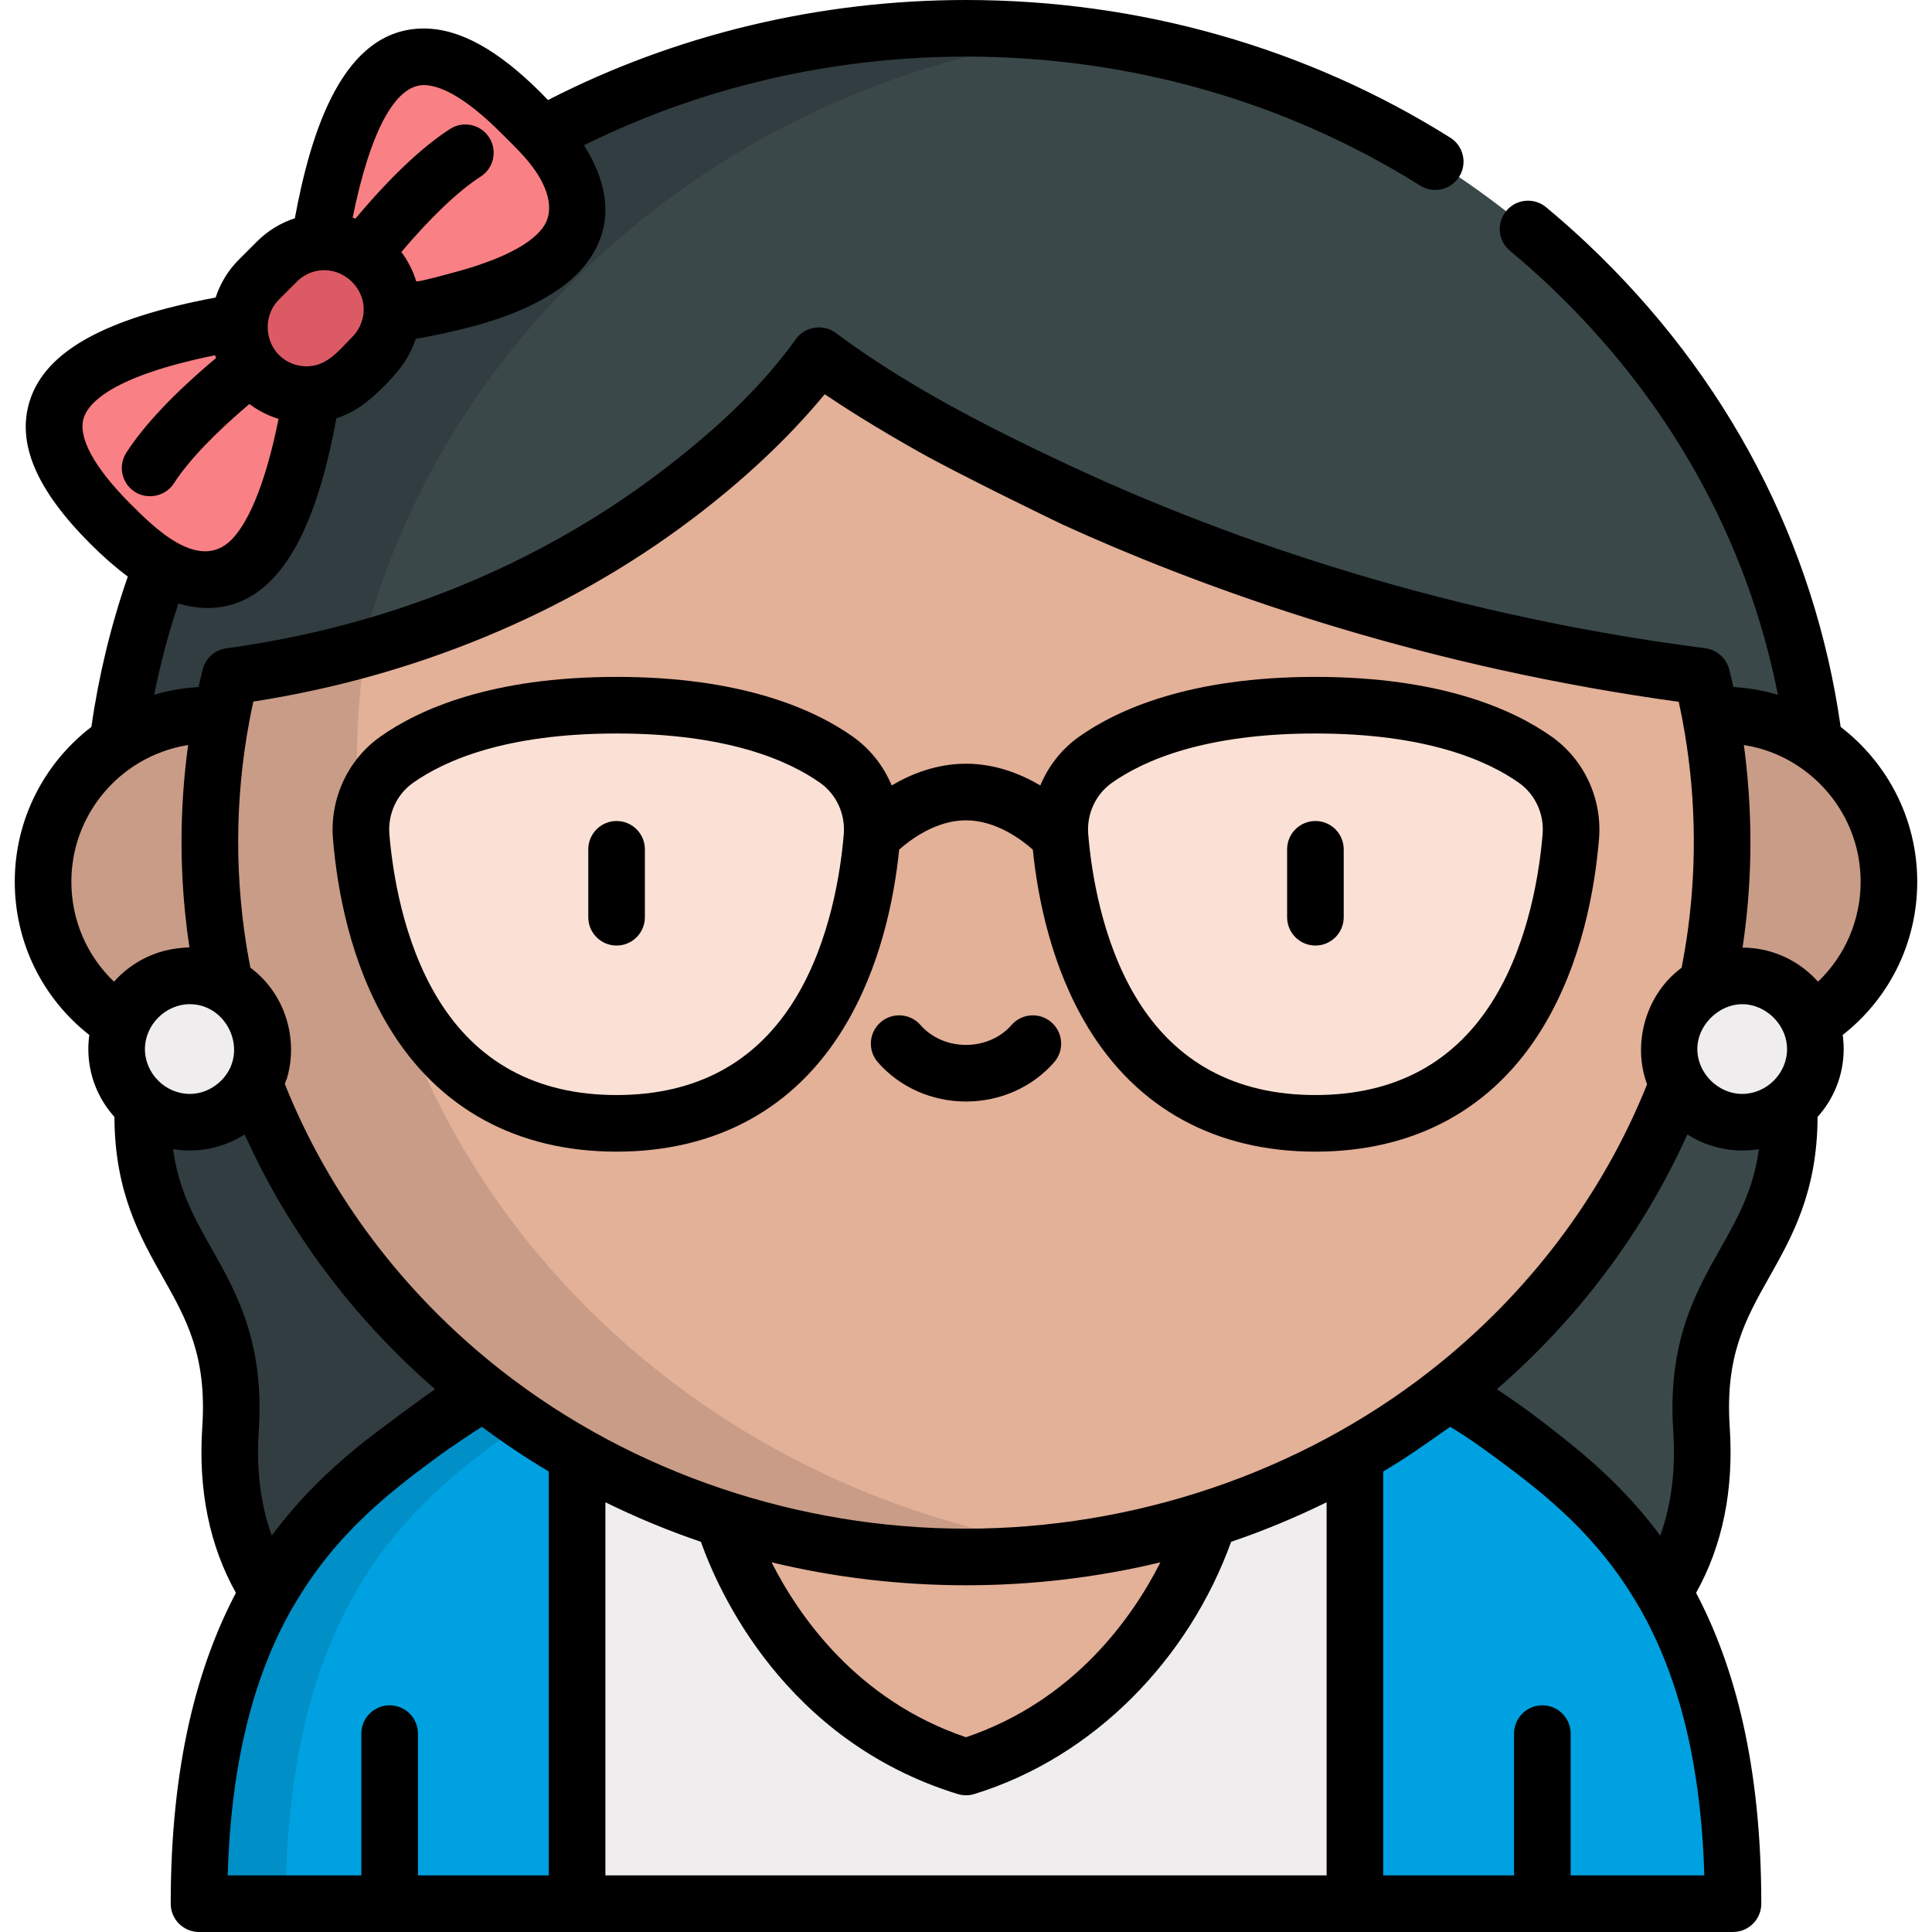 <?xml version="1.0" encoding="iso-8859-1"?>
<!-- Generator: Adobe Illustrator 19.0.0, SVG Export Plug-In . SVG Version: 6.00 Build 0)  -->
<svg version="1.1" id="Layer_1" xmlns="http://www.w3.org/2000/svg" xmlns:xlink="http://www.w3.org/1999/xlink" x="0px" y="0px"
	 viewBox="0 0 512 512" style="enable-background:new 0 0 512 512;" xml:space="preserve">
<g>
	<g>
		<path style="fill:#3A484A;" d="M471.981,275.021c11.242,57.803-24.196,56.76-21.069,103.664s-30.227,61.928-30.227,61.928H91.316
			c0,0-33.354-15.025-30.227-61.928c3.127-46.904-32.311-45.861-21.069-103.664v-51.936h427.568L471.981,275.021z"/>
		<path style="fill:#313D40;" d="M161.09,378.685c3.127-46.904-32.311-45.861-21.069-103.664v-51.936h-100v51.936
			c-11.242,57.803,24.196,56.76,21.069,103.664c-3.127,46.904,30.227,61.928,30.227,61.928h100
			C191.316,440.613,157.963,425.588,161.09,378.685z"/>
		<path style="fill:#00A1E0;" d="M398.202,378.352c-11.644-8.603-20.278-11.828-20.278-11.828h-18.859l-38.77,60.926l38.77,77.05
			h42.176l7.5-6.197l7.5,6.197h43.02C459.26,421.684,422.286,396.15,398.202,378.352z"/>
		<path style="fill:#00A1E0;" d="M152.937,366.524h-18.859c0,0-8.634,3.225-20.278,11.828
			C89.715,396.15,52.741,421.684,52.741,504.5h43.02l7.5-5.965l7.5,5.965h42.176l38.77-77.05L152.937,366.524z"/>
		<path style="fill:#008FC7;" d="M136.799,378.352c7.359-5.437,13.508-8.721,17.043-10.406l-0.905-1.422h-18.859
			c0,0-8.634,3.225-20.278,11.828C89.715,396.15,52.741,421.684,52.741,504.5h23C75.741,421.684,112.715,396.15,136.799,378.352z"/>
		<rect x="152.937" y="366.524" style="fill:#EFEDEE;" width="206.127" height="137.976"/>
		<path style="fill:#E3B098;" d="M320.294,402.648c0,0-13.607,49.975-64.294,65.623c-50.687-15.648-64.294-65.623-64.294-65.623
			H320.294z"/>
		<path style="fill:#3A484A;" d="M29.544,223.085c0-57.861,23.74-112.179,66.848-152.948C139.102,29.745,195.784,7.5,256,7.5
			c60.216,0,116.9,22.245,159.609,62.637c43.107,40.769,66.848,95.087,66.848,152.948H29.544z"/>
		<path style="fill:#313D40;" d="M156.393,70.137c35.533-33.605,80.742-54.635,129.608-60.758C276.132,8.143,266.118,7.5,256,7.5
			c-60.216,0-116.899,22.245-159.608,62.637c-43.108,40.769-66.849,95.087-66.849,152.948h60
			C89.544,165.224,113.284,110.906,156.393,70.137z"/>
		<circle style="fill:#C99C87;" cx="456.399" cy="233.667" r="44.188"/>
		<path style="fill:#E3B098;" d="M217.01,94.238c0,0-48.508,70.352-156.007,84.999c-3.525,14.075-5.401,28.753-5.401,43.848
			c0,104.673,89.722,189.528,200.399,189.528s200.399-84.854,200.399-189.528c0-15.094-1.876-29.773-5.401-43.848
			C305.266,160.514,217.01,94.238,217.01,94.238z"/>
		<path style="fill:#C99C87;" d="M94.602,201.667c0-10.12,0.771-20.068,2.231-29.807c-11.125,3.102-23.056,5.636-35.83,7.376
			c-0.858,3.425-1.614,6.886-2.273,10.379c-0.98-0.082-2.006-0.138-3.128-0.138c-24.405,0-44.188,19.784-44.188,44.188
			s19.784,44.188,44.188,44.188c3.339,0,6.011-0.383,8.168-1.084C88.25,355.295,165.042,412.613,256,412.613
			c10.207,0,20.234-0.727,30.031-2.119C177.822,395.97,94.602,308.018,94.602,201.667z"/>
		<path style="fill:#FBE1D5;" d="M221.674,201.339c-9.52-6.726-27.216-14.455-58.273-14.455c-31.058,0-48.754,7.729-58.273,14.455
			c-6.529,4.613-10.069,12.394-9.409,20.361c1.915,23.11,12.342,75.998,67.682,75.998s65.768-52.888,67.682-75.998
			C231.744,213.733,228.203,205.952,221.674,201.339z"/>
		<path style="fill:#FBE1D5;" d="M290.326,201.339c9.52-6.726,27.216-14.455,58.273-14.455c31.058,0,48.754,7.729,58.273,14.455
			c6.529,4.613,10.069,12.394,9.409,20.361c-1.915,23.11-12.342,75.998-67.682,75.998s-65.768-52.888-67.682-75.998
			C280.257,213.733,283.798,205.952,290.326,201.339z"/>
		<circle style="fill:#EFEDEE;" cx="50.298" cy="278.01" r="19.39"/>
		<circle style="fill:#EFEDEE;" cx="461.703" cy="278.01" r="19.39"/>
		<path style="fill:#F98084;" d="M82.646,104.544c-7.55,45.18-22.61,65.056-53.434,34.232S18.264,92.892,63.444,85.342
			L82.646,104.544z"/>
		<path style="fill:#F98084;" d="M103.84,83.351c45.18-7.55,65.056-22.61,34.232-53.434S92.188,18.969,84.637,64.149L103.84,83.351z
			"/>
		<path style="fill:#DC5A64;" d="M73.385,69.325l-4.764,4.764c-6.98,6.98-6.98,18.297,0,25.278l0,0c6.98,6.98,18.297,6.98,25.278,0
			l4.764-4.764c6.98-6.98,6.98-18.297,0-25.278l0,0C91.683,62.345,80.365,62.345,73.385,69.325z"/>
	</g>
	<g>
		<path d="M163.4,217.576c-4.142,0-7.5,3.358-7.5,7.5v18.005c0,4.142,3.358,7.5,7.5,7.5s7.5-3.358,7.5-7.5v-18.005
			C170.9,220.934,167.542,217.576,163.4,217.576z"/>
		<path d="M348.599,250.581c4.142,0,7.5-3.358,7.5-7.5v-18.005c0-4.142-3.358-7.5-7.5-7.5s-7.5,3.358-7.5,7.5v18.005
			C341.099,247.223,344.457,250.581,348.599,250.581z"/>
		<path d="M236.304,208.148c-2.14-5.131-5.663-9.657-10.302-12.935c-10.221-7.221-29.377-15.829-62.602-15.829
			c-33.224,0-52.38,8.608-62.601,15.829c-8.625,6.094-13.437,16.48-12.556,27.105c1.112,13.423,4.594,32.982,14.867,49.933
			c13.062,21.553,33.91,32.945,60.29,32.945c26.38,0,47.228-11.392,60.29-32.945c9.572-15.794,13.246-33.848,14.602-47.098
			c2.989-2.653,9.774-7.762,17.707-7.762c7.921,0,14.702,5.099,17.708,7.765c1.357,13.249,5.031,31.302,14.602,47.095
			c13.062,21.553,33.91,32.945,60.29,32.945s47.228-11.392,60.29-32.945c10.273-16.951,13.755-36.51,14.867-49.933
			c0.88-10.625-3.931-21.011-12.556-27.105c-10.221-7.221-29.377-15.829-62.602-15.829c-33.224,0-52.38,8.608-62.601,15.829
			c-4.64,3.278-8.162,7.804-10.302,12.935c-5.186-3.055-11.955-5.757-19.696-5.757S241.49,205.093,236.304,208.148z
			 M210.862,264.477c-10.343,17.066-26.312,25.72-47.462,25.72s-37.119-8.653-47.462-25.72
			c-9.223-15.218-11.944-33.722-12.746-43.397c-0.444-5.356,1.956-10.573,6.262-13.616c8.445-5.967,24.66-13.08,53.945-13.08
			c29.286,0,45.5,7.113,53.946,13.08c4.307,3.042,6.706,8.26,6.262,13.616C222.807,230.755,220.085,249.259,210.862,264.477z
			 M294.654,207.464c8.445-5.967,24.659-13.08,53.945-13.08c29.286,0,45.5,7.113,53.946,13.08c4.307,3.042,6.706,8.26,6.262,13.616
			c-0.801,9.675-3.523,28.179-12.746,43.397c-10.343,17.066-26.312,25.72-47.462,25.72s-37.119-8.653-47.462-25.72
			c-9.223-15.218-11.944-33.722-12.746-43.397C287.948,215.724,290.347,210.507,294.654,207.464z"/>
		<path d="M278.648,270.928c-3.119-2.726-7.856-2.408-10.583,0.711c-2.929,3.351-7.326,5.272-12.065,5.272
			s-9.137-1.922-12.065-5.272c-2.725-3.119-7.464-3.438-10.583-0.711c-3.119,2.726-3.438,7.464-0.711,10.583
			c5.777,6.61,14.291,10.401,23.359,10.401c9.068,0,17.582-3.791,23.359-10.4C282.085,278.392,281.767,273.654,278.648,270.928z"/>
		<path d="M487.795,192.646c-6.92-48.79-30.045-92.976-67.032-127.959c-3.429-3.243-7.136-6.527-11.017-9.762
			c-3.181-2.651-7.911-2.222-10.563,0.96c-2.652,3.182-2.222,7.912,0.96,10.563c3.642,3.035,7.111,6.108,10.313,9.136
			c31.777,30.055,52.584,67.351,60.699,108.535c-2.413-0.718-4.899-1.254-7.39-1.61c-1.463-0.212-2.918-0.363-4.393-0.447
			c-0.342-1.533-0.702-3.05-1.076-4.545c-0.753-3.011-3.246-5.323-6.344-5.719c-74.093-9.52-132.78-31.717-168.965-48.662
			c-21.142-9.902-42.684-20.881-61.474-34.895c-3.37-2.513-8.273-1.725-10.671,1.729c-0.007,0.011-0.061,0.087-0.161,0.226
			c-9.962,13.776-22.908,25.268-36.417,35.468c-22.538,17.018-60.658,38.836-114.274,46.142c-3.038,0.414-5.518,2.635-6.263,5.609
			c-0.009,0.034-0.758,3.115-1.1,4.648c-0.243,0.014-0.483,0.045-0.726,0.063c-3.727,0.263-7.458,0.924-11.041,1.99
			c1.624-8.164,3.767-16.241,6.413-24.168c0.068,0.021,0.135,0.033,0.203,0.053c3.57,1.053,7.436,1.456,11.126,0.851
			c18.857-2.907,26.533-28.395,30.546-50.001c2.791-0.909,5.406-2.304,7.744-4.141c3.307-2.598,6.515-5.804,9.114-9.115
			c1.837-2.339,3.231-4.954,4.14-7.745c0.045-0.138,1.461-0.284,1.608-0.312c12.709-2.48,26.48-5.752,37.141-13.478
			c6.068-4.397,10.853-10.895,11.466-18.587c0.491-5.941-1.361-12.237-5.594-18.981C185.785,23.099,220.596,15,256,15
			c43.117,0,84.738,11.822,120.364,34.187c3.509,2.202,8.138,1.143,10.34-2.364c2.202-3.508,1.144-8.137-2.364-10.34
			C346.321,12.616,301.942,0,256,0c-38.812,0-76.978,9.157-110.781,26.517c-0.604-0.633-1.204-1.264-1.844-1.904
			c-11.481-11.481-21.641-17.062-31.062-17.062c-21.533,0-29.917,27.345-34.179,50.291c-3.748,1.221-7.184,3.311-10.052,6.179
			l-4.765,4.765c-2.918,2.918-4.969,6.378-6.165,10.058c-29.359,5.52-45.062,14.249-49.245,27.312
			c-3.578,11.174,1.656,23.579,16.001,37.923c3.434,3.434,6.748,6.329,9.96,8.715c-4.499,12.967-7.723,26.33-9.648,39.839
			c-12.333,9.455-20.307,24.327-20.307,41.033c0,16.05,7.305,30.853,19.759,40.615c-0.17,1.219-0.264,2.462-0.264,3.728
			c0,6.91,2.621,13.217,6.919,17.985c0.051,19.819,6.773,31.771,12.751,42.371c6.326,11.215,11.789,20.9,10.527,39.82
			c-1.11,16.646,1.897,31.396,8.915,43.936c-10.13,19.252-17.279,45.396-17.279,82.378c0,4.142,3.358,7.5,7.5,7.5H459.26
			c4.142,0,7.5-3.358,7.5-7.5c0-36.983-7.15-63.126-17.28-82.379c7.017-12.539,10.024-27.289,8.915-43.936
			c-1.262-18.919,4.202-28.605,10.527-39.82c5.979-10.599,12.701-22.552,12.751-42.371c4.298-4.768,6.919-11.075,6.919-17.985
			c0-1.265-0.094-2.509-0.264-3.728c12.454-9.762,19.759-24.565,19.759-40.615C508.087,216.968,500.12,202.102,487.795,192.646z
			 M112.313,22.551c3.552,0,9.985,2.198,20.456,12.668c3.214,3.214,6.579,6.347,9.163,10.115c2.428,3.54,4.646,8.597,3.052,12.925
			c-1.258,3.415-6.454,9.242-25.97,14.285c-0.788,0.204-8.602,2.365-8.717,1.988c-0.848-2.782-2.175-5.398-3.938-7.749
			c7.906-9.318,15.11-16.18,21.028-19.99c3.483-2.243,4.488-6.884,2.246-10.366c-2.243-3.483-6.884-4.487-10.366-2.246
			c-7.424,4.78-15.843,12.76-25.073,23.754c-0.247-0.084-0.493-0.169-0.742-0.245C98.061,34.952,104.673,22.551,112.313,22.551z
			 M78.688,74.628c1.726-1.726,3.954-2.767,6.354-2.99c0.06-0.003,0.119,0,0.178-0.004c6.175-0.455,11.612,4.893,11.134,11.133
			c-0.187,2.433-1.272,4.804-2.996,6.533c-3.309,3.309-6.358,7.404-11.396,7.758c-0.014,0.001-0.027,0.004-0.041,0.005
			c-3.387,0.215-6.824-1.268-8.87-4.004c-3.077-4.114-2.786-10.006,0.873-13.666L78.688,74.628z M22.192,110.731
			c1.265-3.95,7.577-11.073,34.809-16.58c0.012,0.04,0.17,0.533,0.24,0.739c-11,9.233-18.984,17.656-23.765,25.082
			c-2.242,3.483-1.237,8.124,2.246,10.366c3.393,2.185,8.138,1.215,10.366-2.246c3.81-5.917,10.672-13.121,19.99-21.027
			c0.219,0.164,0.442,0.32,0.665,0.476c2.135,1.497,4.567,2.695,7.085,3.462c-0.617,3.042-1.294,6.073-2.088,9.074
			c-3.456,13.195-7.26,19.708-10.335,22.905c-8.717,8.856-20.717-3.333-26.891-9.508C24.938,123.897,20.563,115.821,22.192,110.731z
			 M463.191,266.222c5.696,0.781,10.401,5.949,10.401,11.788c0,6.461-5.426,11.89-11.889,11.89c-6.394,0-11.889-5.495-11.889-11.89
			C449.813,271.17,456.375,265.287,463.191,266.222z M281.74,139.077c34.554,15.729,86.583,34.913,151.207,45.141
			c3.934,0.623,7.905,1.218,11.931,1.772c0.353,1.613,0.685,3.246,0.996,4.885c3.471,18.31,3.931,37.199,1.422,55.663
			c-0.439,3.234-1.012,6.635-1.656,9.911c-0.699,0.521-1.362,1.079-2.009,1.667c-7.733,7.019-10.726,18.607-7.401,28.5
			c0.083,0.247,0.169,0.492,0.26,0.736c-11.797,29.484-31.592,55.689-57.474,75.943c-34.797,27.229-78.913,41.818-123.015,41.818
			c-44.131,0-88.213-14.59-123.033-41.831c-0.012-0.009-0.024-0.018-0.035-0.027c-0.097-0.075-0.189-0.157-0.29-0.228
			c-25.697-20.194-45.379-46.307-57.13-75.676c-0.094-0.236,0.442-1.298,0.525-1.574c2.416-8.044,0.783-17.118-4.22-23.854
			c-1.54-2.074-3.383-3.928-5.455-5.472c-0.112-0.567-0.231-1.132-0.337-1.7c-3.899-20.953-3.891-42.86,0.106-63.899
			c0.314-1.653,0.648-3.3,1.006-4.927c42.038-6.521,82.77-22.918,116.718-48.705c12.655-9.613,24.557-20.48,34.701-32.74
			c5.189,3.495,13.649,8.91,25.189,15.388C254.341,125.816,279.879,138.228,281.74,139.077z M229.759,418.555
			c0.125,0.015,0.25,0.03,0.374,0.045c17.156,2.014,34.579,2.02,51.736,0c0.122-0.014,0.244-0.029,0.367-0.044
			c8.553-1.017,16.996-2.525,25.29-4.526c-7.307,14.422-22.753,36.623-51.527,46.36c-28.777-9.738-44.222-31.94-51.528-46.36
			C212.765,416.03,221.207,417.539,229.759,418.555z M59.643,285.199c-2.2,2.822-5.611,4.703-9.348,4.7
			c-6.473-0.004-11.887-5.425-11.887-11.89c0-6.41,5.477-11.89,11.892-11.89C59.892,266.12,65.523,277.659,59.643,285.199z
			 M18.913,233.667c0-12.943,6.741-24.336,16.892-30.869c3.606-2.321,7.776-4.064,12.036-4.987c0.668-0.144,1.341-0.266,2.018-0.373
			c-2.021,14.738-2.29,29.687-0.803,44.488c0.309,3.072,0.686,6.14,1.146,9.193c-0.042-0.178-2.743,0.154-2.865,0.167
			c-0.012,0.001-0.023,0.003-0.035,0.004c-6.769,0.754-12.785,4.03-17.088,8.865C23.038,253.308,18.913,243.834,18.913,233.667z
			 M68.572,379.184c1.56-23.387-5.872-36.563-12.429-48.187c-4.65-8.244-8.817-15.633-10.277-26.467
			c0.012,0.002,0.024,0.002,0.035,0.004c5.914,0.985,12.094-0.08,17.345-2.969c0.511-0.281,1.076-0.602,1.587-0.93
			c11.611,25.742,28.762,48.649,50.48,67.527c-2.548,1.668-16.317,11.815-20.576,15.309c-7.582,6.219-15.495,13.721-22.714,23.485
			C69.049,398.737,67.888,389.443,68.572,379.184z M77.364,426.282c0.119-0.172,0.242-0.34,0.347-0.522
			c11.43-19.903,26.751-31.203,39.062-40.282c2.023-1.493,9.304-6.4,10.927-7.351c0.112,0.083,0.227,0.163,0.34,0.246
			c5.605,4.143,11.412,8.025,17.397,11.598V497H110.76v-37.574c0-4.142-3.358-7.5-7.5-7.5s-7.5,3.358-7.5,7.5V497H60.346
			C61.264,464.979,68.064,442.679,77.364,426.282z M160.437,398.115c8.204,4.038,16.656,7.537,25.312,10.482
			c4.54,12.836,22.027,52.636,68.039,66.841c1.435,0.442,2.99,0.442,4.425,0c31.8-9.802,56.831-35.828,68.054-66.846
			c8.651-2.944,17.098-6.442,25.297-10.478V497H160.437V398.115z M416.24,497v-37.574c0-4.142-3.358-7.5-7.5-7.5s-7.5,3.358-7.5,7.5
			V497h-34.676V389.971c1.521-0.908,3.028-1.844,4.529-2.792c0.025-0.016,0.051-0.032,0.076-0.048
			c4.366-2.77,13.02-8.92,13.133-9.005c0.041,0.024,0.079,0.046,0.121,0.07c4.573,2.701,8.857,5.831,13.119,8.99
			c0.018,0.013,0.036,0.027,0.054,0.04c11.863,8.792,25.986,19.887,36.694,38.532c0.105,0.184,0.229,0.352,0.348,0.525
			c9.3,16.397,16.1,38.696,17.017,70.716H416.24z M455.856,330.997c-6.557,11.625-13.988,24.8-12.429,48.187
			c0.684,10.259-0.477,19.553-3.452,27.772c-7.941-10.74-16.722-18.746-24.978-25.314c-0.008-0.006-0.015-0.012-0.023-0.018
			c-5.79-4.669-11.943-9.302-18.229-13.422c-0.02-0.013-0.04-0.027-0.06-0.04c21.718-18.877,38.869-41.784,50.479-67.526
			c3.92,2.521,8.528,3.98,13.177,4.227c1.902,0.101,3.858-0.011,5.755-0.328c0.012-0.002,0.024-0.002,0.035-0.004
			C464.674,315.364,460.506,322.752,455.856,330.997z M481.786,260.156c-4.301-4.833-10.314-8.108-17.08-8.864
			c-0.015-0.002-0.031-0.004-0.046-0.006c-0.947-0.105-1.91-0.163-2.863-0.166c2.116-14.037,2.614-28.326,1.523-42.478
			c-0.288-3.742-0.67-7.485-1.18-11.203c0.677,0.107,1.35,0.229,2.018,0.373c4.25,0.916,8.395,2.602,12.036,4.987
			c10.151,6.532,16.892,17.925,16.892,30.869C493.087,243.834,488.962,253.308,481.786,260.156z"/>
	</g>
</g>
<g>
</g>
<g>
</g>
<g>
</g>
<g>
</g>
<g>
</g>
<g>
</g>
<g>
</g>
<g>
</g>
<g>
</g>
<g>
</g>
<g>
</g>
<g>
</g>
<g>
</g>
<g>
</g>
<g>
</g>
</svg>
